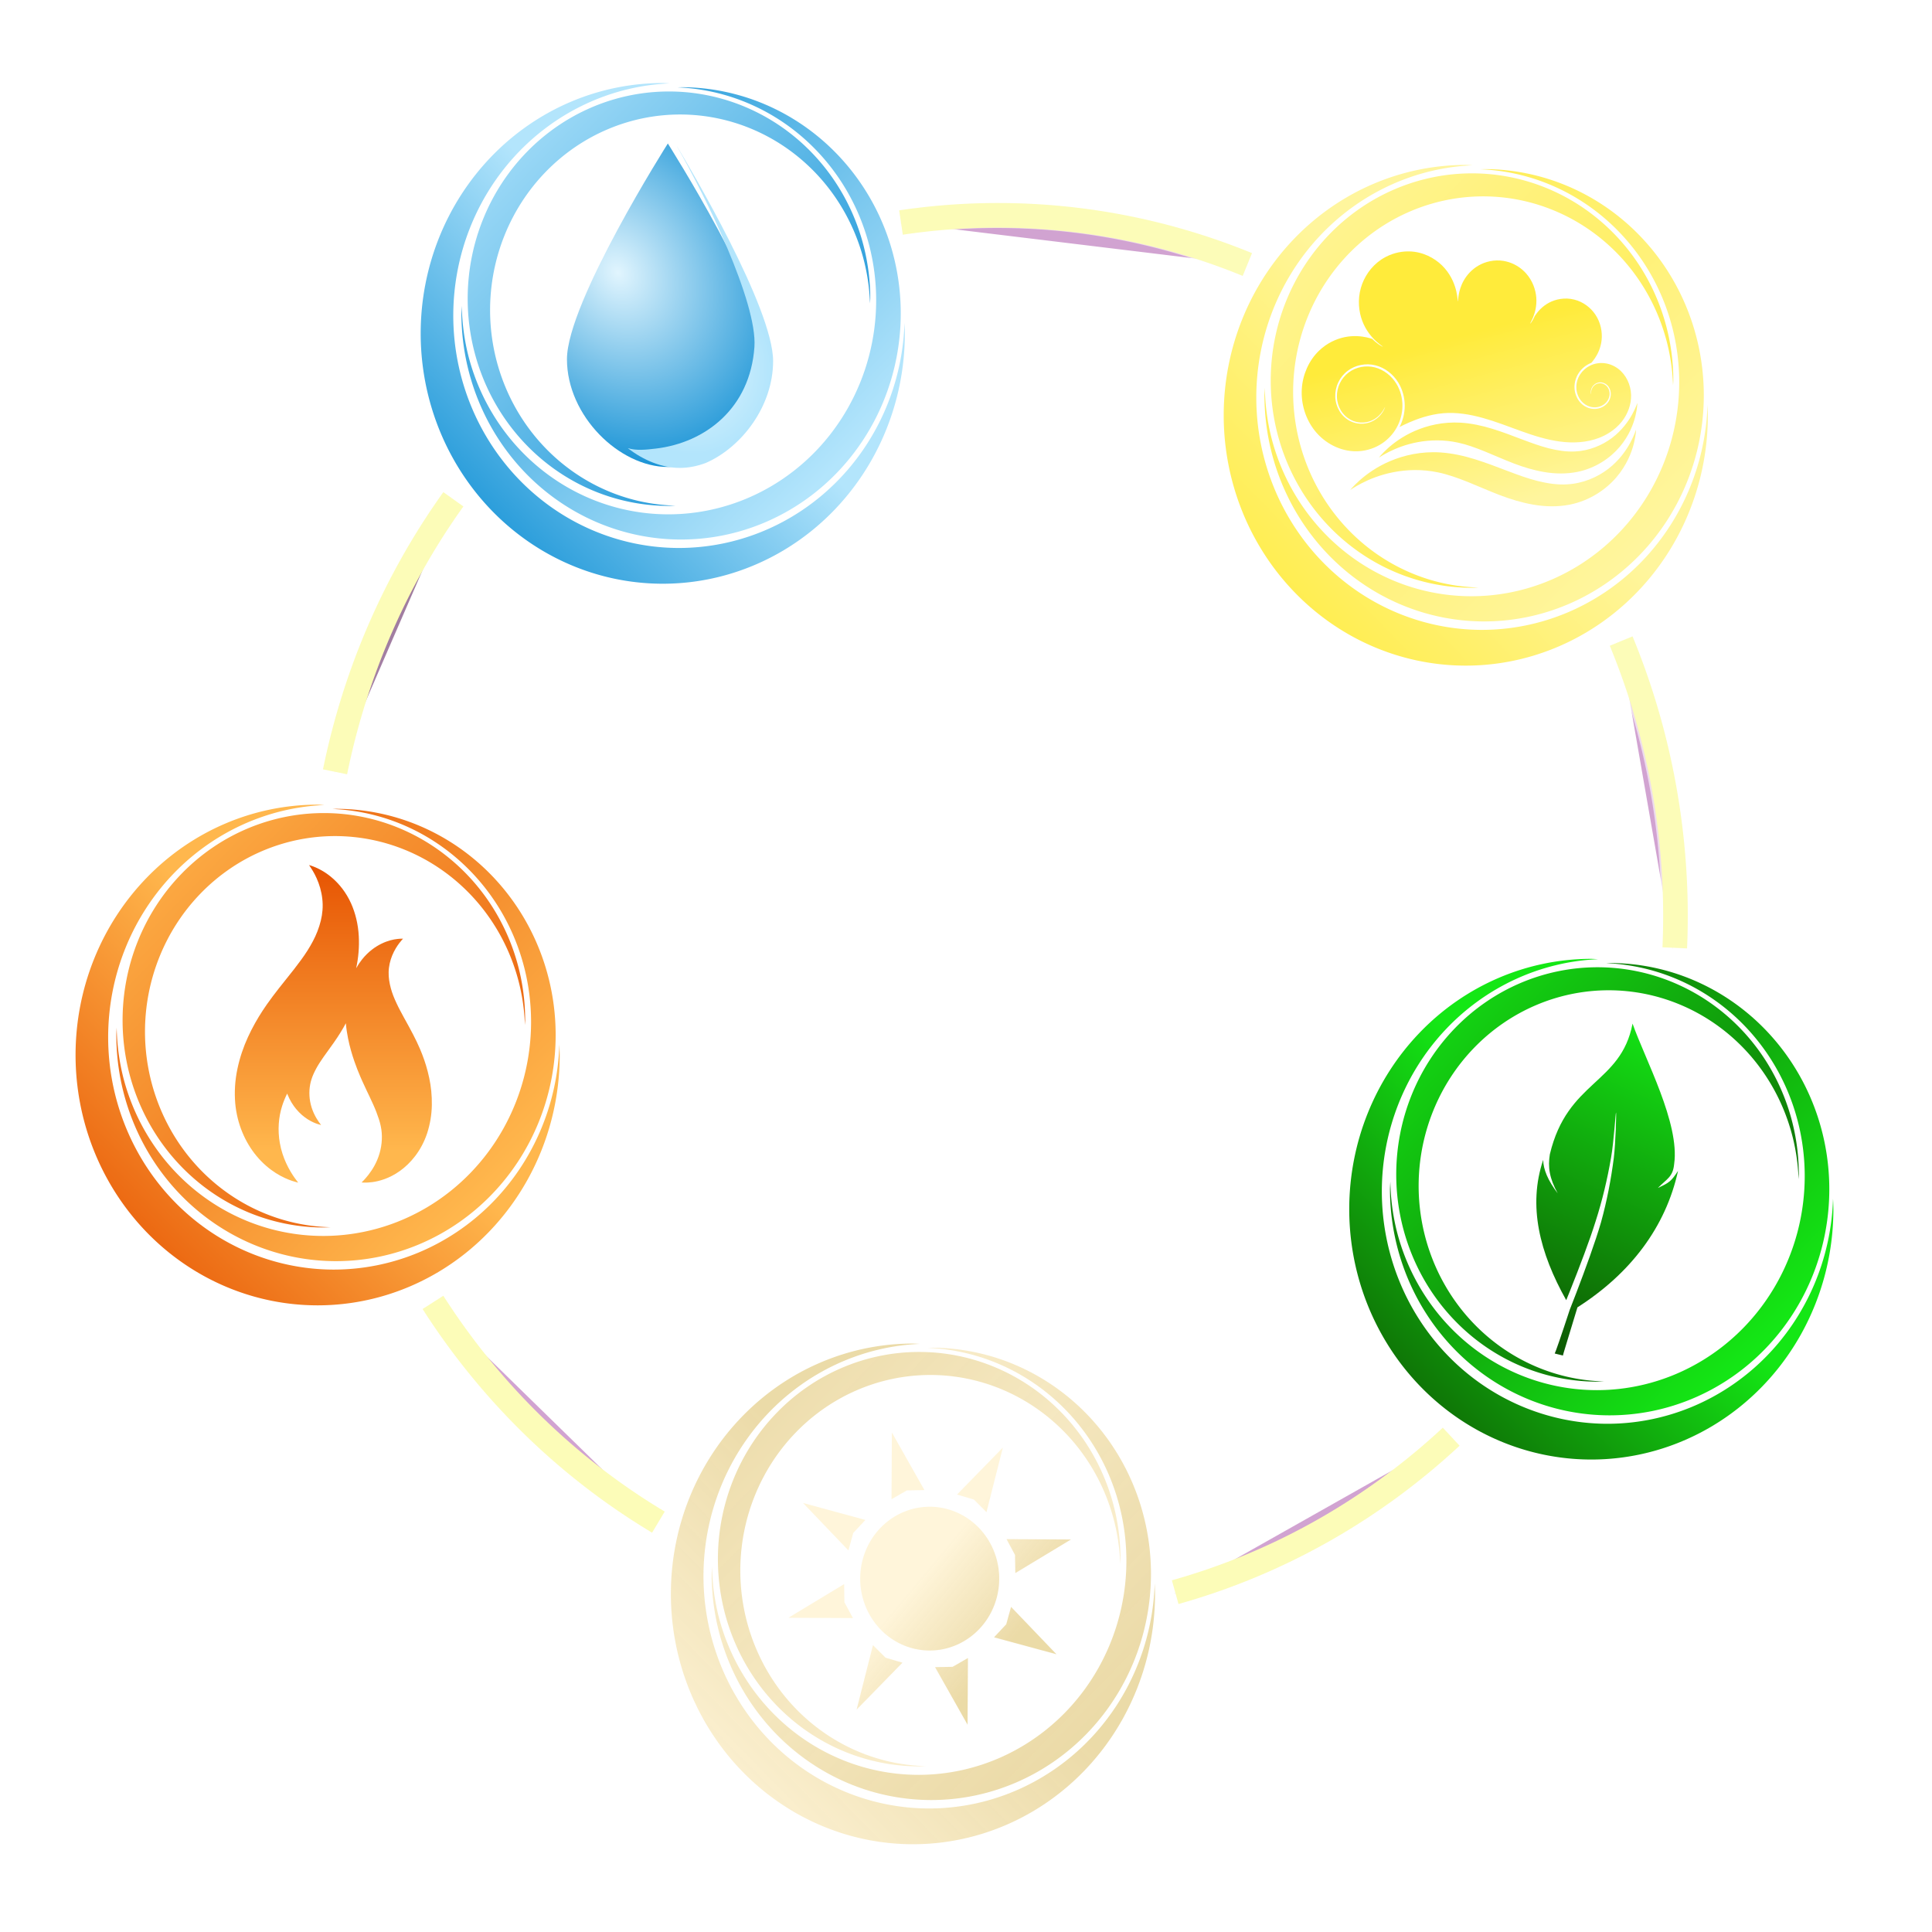 <?xml version="1.0" encoding="UTF-8" standalone="no"?>
<!-- Created with Inkscape (http://www.inkscape.org/) -->

<svg
   width="250"
   height="250"
   viewBox="0 0 66.146 66.146"
   version="1.1"
   id="svg5"
   inkscape:version="1.1.1 (3bf5ae0d25, 2021-09-20)"
   sodipodi:docname="drawing.svg"
   xmlns:inkscape="http://www.inkscape.org/namespaces/inkscape"
   xmlns:sodipodi="http://sodipodi.sourceforge.net/DTD/sodipodi-0.dtd"
   xmlns:xlink="http://www.w3.org/1999/xlink"
   xmlns="http://www.w3.org/2000/svg"
   xmlns:svg="http://www.w3.org/2000/svg">
  <sodipodi:namedview
     id="namedview7"
     pagecolor="#505050"
     bordercolor="#eeeeee"
     borderopacity="1"
     inkscape:pageshadow="0"
     inkscape:pageopacity="0"
     inkscape:pagecheckerboard="0"
     inkscape:document-units="mm"
     showgrid="false"
     inkscape:zoom="2"
     inkscape:cx="-5.5"
     inkscape:cy="62"
     inkscape:window-width="2503"
     inkscape:window-height="1399"
     inkscape:window-x="1299"
     inkscape:window-y="0"
     inkscape:window-maximized="0"
     inkscape:current-layer="layer1"
     units="px" />
  <defs
     id="defs2">
    <linearGradient
       inkscape:collect="always"
       id="linearGradient8120">
      <stop
         style="stop-color:#000000;stop-opacity:1;"
         offset="0"
         id="stop8116" />
      <stop
         style="stop-color:#000000;stop-opacity:0;"
         offset="1"
         id="stop8118" />
    </linearGradient>
    <linearGradient
       id="linearGradient4999"
       inkscape:collect="always">
      <stop
         id="stop4995"
         offset="0"
         style="stop-color:#fff5da;stop-opacity:1" />
      <stop
         id="stop4997"
         offset="1"
         style="stop-color:#ead8a2;stop-opacity:0.933" />
    </linearGradient>
    <linearGradient
       inkscape:collect="always"
       xlink:href="#linearGradient4999"
       id="linearGradient3910-7"
       x1="302.857"
       y1="962.362"
       x2="475"
       y2="790.219"
       gradientUnits="userSpaceOnUse"
       gradientTransform="matrix(0.049,0,0,0.05,8.344,14.334)" />
    <linearGradient
       inkscape:collect="always"
       xlink:href="#linearGradient4999"
       id="linearGradient3918-0"
       x1="328.571"
       y1="628.076"
       x2="592.143"
       y2="891.648"
       gradientUnits="userSpaceOnUse"
       gradientTransform="matrix(0.049,0,0,0.05,8.344,14.334)" />
    <linearGradient
       inkscape:collect="always"
       xlink:href="#linearGradient4999"
       id="linearGradient3920-0"
       x1="614.44"
       y1="914.505"
       x2="332.858"
       y2="635.933"
       gradientUnits="userSpaceOnUse"
       gradientTransform="matrix(0.049,0,0,0.05,8.344,14.334)" />
    <linearGradient
       inkscape:collect="always"
       xlink:href="#linearGradient4999"
       id="linearGradient2361"
       gradientUnits="userSpaceOnUse"
       x1="13.352"
       y1="82.848"
       x2="30.241"
       y2="103.732" />
    <filter
       inkscape:collect="always"
       style="color-interpolation-filters:sRGB"
       id="filter2970"
       x="-0.103"
       y="-0.103"
       width="1.206"
       height="1.206">
      <feGaussianBlur
         inkscape:collect="always"
         stdDeviation="2.421"
         id="feGaussianBlur2972" />
    </filter>
    <linearGradient
       inkscape:collect="always"
       xlink:href="#linearGradient3904"
       id="linearGradient3910-7-1"
       x1="302.857"
       y1="962.362"
       x2="475"
       y2="790.219"
       gradientUnits="userSpaceOnUse"
       gradientTransform="matrix(0.049,0,0,0.05,-0.222,-28.822)" />
    <linearGradient
       inkscape:collect="always"
       id="linearGradient3904">
      <stop
         style="stop-color:#0288d1;stop-opacity:1"
         offset="0"
         id="stop3906" />
      <stop
         style="stop-color:#b3e5fc;stop-opacity:1"
         offset="1"
         id="stop3908" />
    </linearGradient>
    <linearGradient
       inkscape:collect="always"
       xlink:href="#linearGradient3904"
       id="linearGradient3918-0-7"
       x1="328.571"
       y1="628.076"
       x2="592.143"
       y2="891.648"
       gradientUnits="userSpaceOnUse"
       gradientTransform="matrix(0.049,0,0,0.05,-0.222,-28.822)" />
    <linearGradient
       inkscape:collect="always"
       xlink:href="#linearGradient3904"
       id="linearGradient3920-0-3"
       x1="614.44"
       y1="914.505"
       x2="332.858"
       y2="635.933"
       gradientUnits="userSpaceOnUse"
       gradientTransform="matrix(0.049,0,0,0.05,-0.222,-28.822)" />
    <radialGradient
       inkscape:collect="always"
       xlink:href="#linearGradient4548"
       id="radialGradient4544"
       cx="-944.924"
       cy="-435.92"
       fx="-944.924"
       fy="-435.92"
       r="312.462"
       gradientTransform="matrix(0.015,0.02,-0.016,0.013,28.358,33.904)"
       gradientUnits="userSpaceOnUse" />
    <linearGradient
       id="linearGradient4548"
       inkscape:collect="always">
      <stop
         style="stop-color:#e1f5fe;stop-opacity:1"
         offset="0"
         id="stop4552" />
      <stop
         style="stop-color:#0288d1;stop-opacity:1"
         offset="1"
         id="stop4550" />
    </linearGradient>
    <radialGradient
       inkscape:collect="always"
       xlink:href="#linearGradient3925"
       id="radialGradient4682"
       gradientUnits="userSpaceOnUse"
       gradientTransform="matrix(0.735,-0.669,0.679,0.747,-702.524,-127.758)"
       cx="-493.046"
       cy="455.036"
       fx="-493.046"
       fy="455.036"
       r="210.9" />
    <linearGradient
       id="linearGradient3925"
       inkscape:collect="always">
      <stop
         id="stop3927"
         offset="0"
         style="stop-color:#e1f5fe;stop-opacity:1" />
      <stop
         id="stop3929"
         offset="1"
         style="stop-color:#b3e5fc;stop-opacity:1" />
    </linearGradient>
    <filter
       inkscape:collect="always"
       style="color-interpolation-filters:sRGB"
       id="filter4529"
       x="-0.191"
       width="1.382"
       y="-0.093"
       height="1.186">
      <feGaussianBlur
         inkscape:collect="always"
         stdDeviation="30.466"
         id="feGaussianBlur4531" />
    </filter>
    <linearGradient
       inkscape:collect="always"
       xlink:href="#linearGradient6162"
       id="linearGradient3910-3"
       x1="302.857"
       y1="962.362"
       x2="475"
       y2="790.219"
       gradientUnits="userSpaceOnUse"
       gradientTransform="matrix(0.049,0,0,0.05,31.569,1.163)" />
    <linearGradient
       inkscape:collect="always"
       id="linearGradient6162">
      <stop
         style="stop-color:#0d5302;stop-opacity:1"
         offset="0"
         id="stop6164" />
      <stop
         style="stop-color:#14e715;stop-opacity:1"
         offset="1"
         id="stop6166" />
    </linearGradient>
    <linearGradient
       inkscape:collect="always"
       xlink:href="#linearGradient6162"
       id="linearGradient3918-3"
       x1="328.571"
       y1="628.076"
       x2="592.143"
       y2="891.648"
       gradientUnits="userSpaceOnUse"
       gradientTransform="matrix(0.049,0,0,0.05,31.569,1.163)" />
    <linearGradient
       inkscape:collect="always"
       xlink:href="#linearGradient6162"
       id="linearGradient3920-8"
       x1="614.44"
       y1="914.505"
       x2="332.858"
       y2="635.933"
       gradientUnits="userSpaceOnUse"
       gradientTransform="matrix(0.049,0,0,0.05,31.569,1.163)" />
    <linearGradient
       inkscape:collect="always"
       xlink:href="#linearGradient6162"
       id="linearGradient6179"
       x1="302.186"
       y1="702.362"
       x2="480.447"
       y2="296.648"
       gradientUnits="userSpaceOnUse"
       gradientTransform="matrix(0.027,0,0,0.028,44.374,26.829)" />
    <linearGradient
       inkscape:collect="always"
       xlink:href="#linearGradient4489"
       id="linearGradient4130"
       x1="-1851.428"
       y1="652.362"
       x2="-1657.143"
       y2="1378.076"
       gradientUnits="userSpaceOnUse"
       gradientTransform="matrix(0.008,0,0,0.008,65.161,6.181)" />
    <linearGradient
       id="linearGradient4489"
       inkscape:collect="always">
      <stop
         id="stop4491"
         offset="0"
         style="stop-color:#ffeb3b;stop-opacity:1" />
      <stop
         id="stop4493"
         offset="1"
         style="stop-color:#fff59d;stop-opacity:1" />
    </linearGradient>
    <linearGradient
       inkscape:collect="always"
       xlink:href="#linearGradient4489"
       id="linearGradient3910-8"
       x1="302.857"
       y1="962.362"
       x2="475"
       y2="790.219"
       gradientUnits="userSpaceOnUse"
       gradientTransform="matrix(0.049,0,0,0.05,27.271,-26.018)" />
    <linearGradient
       inkscape:collect="always"
       xlink:href="#linearGradient4489"
       id="linearGradient3918-33"
       x1="328.571"
       y1="628.076"
       x2="592.143"
       y2="891.648"
       gradientUnits="userSpaceOnUse"
       gradientTransform="matrix(0.049,0,0,0.05,27.271,-26.018)" />
    <linearGradient
       inkscape:collect="always"
       xlink:href="#linearGradient4489"
       id="linearGradient3920-81"
       x1="614.44"
       y1="914.505"
       x2="332.858"
       y2="635.933"
       gradientUnits="userSpaceOnUse"
       gradientTransform="matrix(0.049,0,0,0.05,27.271,-26.018)" />
    <linearGradient
       inkscape:collect="always"
       xlink:href="#linearGradient5301"
       id="linearGradient3910"
       x1="302.857"
       y1="962.362"
       x2="475"
       y2="790.219"
       gradientUnits="userSpaceOnUse"
       gradientTransform="matrix(0.049,0,0,0.05,-12.037,-4.117)" />
    <linearGradient
       id="linearGradient5301"
       inkscape:collect="always">
      <stop
         id="stop5303"
         offset="0"
         style="stop-color:#e65100;stop-opacity:1" />
      <stop
         id="stop5305"
         offset="1"
         style="stop-color:#ffb74d;stop-opacity:1" />
    </linearGradient>
    <linearGradient
       inkscape:collect="always"
       xlink:href="#linearGradient5301"
       id="linearGradient3918"
       x1="328.571"
       y1="628.076"
       x2="592.143"
       y2="891.648"
       gradientUnits="userSpaceOnUse"
       gradientTransform="matrix(0.049,0,0,0.05,-12.037,-4.117)" />
    <linearGradient
       inkscape:collect="always"
       xlink:href="#linearGradient5301"
       id="linearGradient3920"
       x1="614.44"
       y1="914.505"
       x2="332.858"
       y2="635.933"
       gradientUnits="userSpaceOnUse"
       gradientTransform="matrix(0.049,0,0,0.05,-12.037,-4.117)" />
    <linearGradient
       inkscape:collect="always"
       xlink:href="#linearGradient5301"
       id="linearGradient5497"
       x1="-1400.342"
       y1="1278.636"
       x2="-1400.342"
       y2="4638.636"
       gradientUnits="userSpaceOnUse"
       gradientTransform="matrix(0.003,0,0,0.003,16.013,25.504)" />
    <linearGradient
       inkscape:collect="always"
       xlink:href="#linearGradient4999"
       id="linearGradient2361-2"
       gradientUnits="userSpaceOnUse"
       x1="12.431"
       y1="82.49"
       x2="29.054"
       y2="96.853"
       gradientTransform="matrix(0.171,0,0,0.177,29.566,39.168)" />
    <filter
       inkscape:collect="always"
       style="color-interpolation-filters:sRGB"
       id="filter8833"
       x="-0.613"
       y="-0.721"
       width="2.245"
       height="2.424">
      <feGaussianBlur
         inkscape:collect="always"
         stdDeviation="1.443"
         id="feGaussianBlur8835" />
    </filter>
    <linearGradient
       inkscape:collect="always"
       xlink:href="#linearGradient8120"
       id="linearGradient9035"
       gradientUnits="userSpaceOnUse"
       x1="-6.813"
       y1="12.568"
       x2="71.041"
       y2="61.383"
       gradientTransform="matrix(0.219,0,0,0.227,6.473,2.561)" />
    <linearGradient
       inkscape:collect="always"
       xlink:href="#linearGradient8120"
       id="linearGradient9037"
       gradientUnits="userSpaceOnUse"
       x1="-6.813"
       y1="12.568"
       x2="71.041"
       y2="61.383"
       gradientTransform="matrix(0.219,0,0,0.227,6.473,2.561)" />
    <linearGradient
       inkscape:collect="always"
       xlink:href="#linearGradient8120"
       id="linearGradient9039"
       gradientUnits="userSpaceOnUse"
       x1="-6.813"
       y1="12.568"
       x2="71.041"
       y2="61.383"
       gradientTransform="matrix(0.219,0,0,0.227,6.473,2.561)" />
    <linearGradient
       inkscape:collect="always"
       xlink:href="#linearGradient8120"
       id="linearGradient9041"
       gradientUnits="userSpaceOnUse"
       x1="-6.813"
       y1="12.568"
       x2="71.041"
       y2="61.383"
       gradientTransform="matrix(0.219,0,0,0.227,6.473,2.561)" />
    <linearGradient
       inkscape:collect="always"
       xlink:href="#linearGradient8120"
       id="linearGradient9043"
       gradientUnits="userSpaceOnUse"
       x1="-6.813"
       y1="12.568"
       x2="71.041"
       y2="61.383"
       gradientTransform="matrix(0.219,0,0,0.227,6.473,2.561)" />
  </defs>
  <g
     inkscape:label="Layer 1"
     inkscape:groupmode="layer"
     id="layer1">
    <path
       id="path5574-4"
       style="opacity:0.601;mix-blend-mode:normal;fill:#800080;fill-opacity:1;stroke:#ffffff;stroke-width:3.78;stroke-miterlimit:4;stroke-dasharray:none;stroke-opacity:1;filter:url(#filter8833)"
       d="m 223.604,85.493 a 105.776,105.776 0 0 1 8.479,41.496 v 0 a 105.776,105.776 0 0 1 -0.11,4.826"
       transform="matrix(0.219,0,0,0.227,6.473,2.561)" />
    <path
       id="path7738-2"
       style="opacity:0.601;mix-blend-mode:normal;fill:#800080;fill-opacity:1;stroke:#ffffff;stroke-width:3.78;stroke-miterlimit:4;stroke-dasharray:none;stroke-opacity:1;filter:url(#filter8833)"
       d="m 111.158,22.304 a 105.776,105.776 0 0 1 15.149,-1.09 105.776,105.776 0 0 1 38.931,7.425"
       transform="matrix(0.219,0,0,0.227,6.473,2.561)" />
    <path
       id="path7743-1"
       style="opacity:0.601;mix-blend-mode:normal;fill:#800080;fill-opacity:1;stroke:#ffffff;stroke-width:3.78;stroke-miterlimit:4;stroke-dasharray:none;stroke-opacity:1;filter:url(#filter8833)"
       d="M 22.793,105.235 A 105.776,105.776 0 0 1 41.268,64.086"
       transform="matrix(0.219,0,0,0.227,6.473,2.561)" />
    <path
       id="path7908-9"
       style="opacity:0.601;mix-blend-mode:normal;fill:#800080;fill-opacity:1;stroke:#ffffff;stroke-width:3.78;stroke-miterlimit:4;stroke-dasharray:none;stroke-opacity:1;filter:url(#filter8833)"
       d="M 73.281,218.514 A 105.776,105.776 0 0 1 38.079,185.336"
       transform="matrix(0.219,0,0,0.227,6.473,2.561)" />
    <path
       id="path7993-0"
       style="opacity:0.601;mix-blend-mode:normal;fill:#800080;fill-opacity:1;stroke:#ffffff;stroke-width:3.78;stroke-miterlimit:4;stroke-dasharray:none;stroke-opacity:1;filter:url(#filter8833)"
       d="m 197.068,205.612 a 105.776,105.776 0 0 1 -43.095,23.471"
       transform="matrix(0.219,0,0,0.227,6.473,2.561)" />
    <path
       style="fill:url(#linearGradient3910-7);fill-opacity:1;fill-rule:nonzero;stroke:none;stroke-width:0.036;stroke-linecap:round;stroke-linejoin:round;stroke-miterlimit:4;stroke-dasharray:none;stroke-opacity:1"
       d="m 31.257,45.999 a 8.288,8.571 0 0 0 -8.288,8.571 8.288,8.571 0 0 0 8.288,8.571 8.288,8.571 0 0 0 8.288,-8.571 8.288,8.571 0 0 0 -0.012,-0.359 7.73,7.959 0 0 1 -7.718,7.706 7.73,7.959 0 0 1 -7.73,-7.959 7.73,7.959 0 0 1 7.404,-7.947 8.288,8.571 0 0 0 -0.231,-0.012 z"
       id="path3881-8"
       inkscape:connector-curvature="0" />
    <path
       style="fill:url(#linearGradient3918-0);fill-opacity:1;fill-rule:nonzero;stroke:none;stroke-width:0.036;stroke-linecap:round;stroke-linejoin:round;stroke-miterlimit:4;stroke-dasharray:none;stroke-opacity:1"
       d="m 31.885,46.143 a 7.521,7.743 0 0 0 -0.122,0.004 7.098,7.313 2.175 0 1 6.561,5.402 7.098,7.313 2.175 0 1 -5.026,8.964 7.098,7.313 2.175 0 1 -8.691,-5.157 7.098,7.313 2.175 0 1 -0.23,-1.727 7.521,7.743 0 0 0 -0.012,0.256 7.521,7.743 0 0 0 7.521,7.743 7.521,7.743 0 0 0 7.52,-7.743 7.521,7.743 0 0 0 -7.52,-7.743 z"
       id="ellipse3890-4"
       inkscape:connector-curvature="0" />
    <path
       style="fill:url(#linearGradient3920-0);fill-opacity:1;fill-rule:nonzero;stroke:none;stroke-width:0.036;stroke-linecap:round;stroke-linejoin:round;stroke-miterlimit:4;stroke-dasharray:none;stroke-opacity:1"
       d="m 31.47,46.287 a 6.891,7.094 0 0 0 -6.891,7.094 6.891,7.094 0 0 0 6.891,7.094 6.891,7.094 0 0 0 0.225,-0.008 6.508,6.7 0 0 1 -6.349,-6.692 6.508,6.7 0 0 1 6.508,-6.7 6.508,6.7 0 0 1 6.5,6.469 6.891,7.094 0 0 0 0.008,-0.163 6.891,7.094 0 0 0 -6.891,-7.094 z"
       id="ellipse3897-1"
       inkscape:connector-curvature="0" />
    <path
       id="path4761-8"
       style="opacity:0.335;fill:url(#linearGradient2361);fill-opacity:1;stroke-width:1;stroke-linecap:round;stroke-linejoin:round;filter:url(#filter2970)"
       d="m 5.664,55.832 -0.066,12.896 3.066,-1.701 3.506,-0.061 z m 22.209,2.928 -9.162,9.072 3.367,0.965 2.521,2.434 z m -39.98,10.711 9.072,9.166 0.965,-3.371 2.436,-2.521 z m 24.828,0.734 A 13.909,13.909 0 0 0 9.641,70.67 13.909,13.909 0 0 0 -0.195,87.705 13.909,13.909 0 0 0 16.84,97.539 13.909,13.909 0 0 0 26.676,80.504 13.909,13.909 0 0 0 12.721,70.205 Z m 15.895,6.26 1.699,3.064 0.061,3.502 11.135,-6.502 z m -32.51,8.711 -11.139,6.504 12.898,0.062 -1.705,-3.062 z m 33.412,4.398 -0.967,3.371 -2.436,2.521 12.473,3.273 z m -27.637,7.406 -3.275,12.477 9.164,-9.076 -3.371,-0.961 z m 19.002,2.5 -3.066,1.699 -3.506,0.06 6.506,11.135 z"
       transform="matrix(0.171,0,0,0.177,29.566,39.168)" />
    <path
       id="path4761-8-3"
       style="mix-blend-mode:multiply;fill:url(#linearGradient2361-2);fill-opacity:1;stroke-width:0.174;stroke-linecap:round;stroke-linejoin:round"
       d="m 30.535,49.045 -0.011,2.282 0.525,-0.301 0.6,-0.011 z m 3.799,0.518 -1.567,1.605 0.576,0.171 0.431,0.431 z m -6.839,1.895 1.552,1.622 0.165,-0.596 0.417,-0.446 z m 4.247,0.13 a 2.379,2.461 0 0 0 -0.527,0.082 2.379,2.461 0 0 0 -1.683,3.014 2.379,2.461 0 0 0 2.914,1.74 2.379,2.461 0 0 0 1.683,-3.014 2.379,2.461 0 0 0 -2.387,-1.822 z m 2.719,1.107 0.291,0.542 0.01,0.62 1.905,-1.15 z m -5.561,1.541 -1.905,1.151 2.207,0.011 -0.292,-0.542 z m 5.716,0.778 -0.165,0.596 -0.417,0.446 2.134,0.579 z m -4.728,1.31 -0.56,2.207 1.568,-1.606 -0.577,-0.17 z m 3.251,0.442 -0.525,0.301 -0.6,0.011 1.113,1.97 z" />
    <path
       style="fill:url(#linearGradient3910-7-1);fill-opacity:1;fill-rule:nonzero;stroke:none;stroke-width:0.036;stroke-linecap:round;stroke-linejoin:round;stroke-miterlimit:4;stroke-dasharray:none;stroke-opacity:1"
       d="M 22.691,2.843 A 8.288,8.571 0 0 0 14.403,11.414 a 8.288,8.571 0 0 0 8.288,8.571 8.288,8.571 0 0 0 8.288,-8.571 8.288,8.571 0 0 0 -0.012,-0.359 7.73,7.959 0 0 1 -7.718,7.706 7.73,7.959 0 0 1 -7.73,-7.959 7.73,7.959 0 0 1 7.404,-7.947 8.288,8.571 0 0 0 -0.231,-0.012 z"
       id="path3881-8-1"
       inkscape:connector-curvature="0" />
    <path
       style="fill:url(#linearGradient3918-0-7);fill-opacity:1;fill-rule:nonzero;stroke:none;stroke-width:0.036;stroke-linecap:round;stroke-linejoin:round;stroke-miterlimit:4;stroke-dasharray:none;stroke-opacity:1"
       d="m 23.318,2.987 a 7.521,7.743 0 0 0 -0.122,0.004 7.098,7.313 2.175 0 1 6.561,5.402 7.098,7.313 2.175 0 1 -5.026,8.964 7.098,7.313 2.175 0 1 -8.691,-5.157 7.098,7.313 2.175 0 1 -0.23,-1.727 7.521,7.743 0 0 0 -0.012,0.256 7.521,7.743 0 0 0 7.521,7.743 7.521,7.743 0 0 0 7.52,-7.743 7.521,7.743 0 0 0 -7.52,-7.743 z"
       id="ellipse3890-4-2"
       inkscape:connector-curvature="0" />
    <path
       style="fill:url(#linearGradient3920-0-3);fill-opacity:1;fill-rule:nonzero;stroke:none;stroke-width:0.036;stroke-linecap:round;stroke-linejoin:round;stroke-miterlimit:4;stroke-dasharray:none;stroke-opacity:1"
       d="m 22.903,3.132 a 6.891,7.094 0 0 0 -6.891,7.094 6.891,7.094 0 0 0 6.891,7.094 6.891,7.094 0 0 0 0.225,-0.008 6.508,6.7 0 0 1 -6.349,-6.692 6.508,6.7 0 0 1 6.508,-6.7 6.508,6.7 0 0 1 6.5,6.469 6.891,7.094 0 0 0 0.008,-0.163 6.891,7.094 0 0 0 -6.891,-7.094 z"
       id="ellipse3897-1-0"
       inkscape:connector-curvature="0" />
    <path
       style="fill:url(#radialGradient4544);fill-opacity:1;fill-rule:nonzero;stroke:none;stroke-width:0.02;stroke-linecap:round;stroke-linejoin:round;stroke-miterlimit:4;stroke-dasharray:none;stroke-opacity:1"
       d="m 19.411,12.297 c 0,-1.946 3.454,-7.384 3.454,-7.384 0,0 3.454,5.438 3.454,7.384 0,1.946 -1.798,3.691 -3.454,3.691 -1.655,-1e-6 -3.454,-1.745 -3.454,-3.691 z"
       id="rect4535"
       inkscape:connector-curvature="0"
       sodipodi:nodetypes="zczaz" />
    <path
       style="fill:url(#radialGradient4682);fill-opacity:1;fill-rule:nonzero;stroke:none;stroke-width:1.5;stroke-linecap:round;stroke-linejoin:round;stroke-miterlimit:4;stroke-dasharray:none;stroke-opacity:1;filter:url(#filter4529)"
       d="m -794.953,1.482 c -0.047,0.073 -0.093,0.143 -0.141,0.217 73.08,118.546 211.888,380.596 203.564,489.992 -11.429,150.205 -129.524,234.074 -259.514,248.359 -28.615,3.145 -50.73,5.246 -73.895,-0.998 41.948,30.157 90.277,48.295 137.08,48.295 22.62,0 45.597,-4.247 68.039,-12.027 95.05,-38.344 177.516,-139.337 177.516,-249.244 10e-6,-129.697 -220.189,-474.467 -252.65,-524.594 z"
       id="path4680"
       inkscape:connector-curvature="0"
       transform="matrix(0.013,0,0,0.014,33.519,4.997)" />
    <path
       style="fill:url(#linearGradient3910-3);fill-opacity:1;fill-rule:nonzero;stroke:none;stroke-width:0.036;stroke-linecap:round;stroke-linejoin:round;stroke-miterlimit:4;stroke-dasharray:none;stroke-opacity:1"
       d="m 54.482,32.828 a 8.288,8.571 0 0 0 -8.288,8.571 8.288,8.571 0 0 0 8.288,8.571 8.288,8.571 0 0 0 8.288,-8.571 8.288,8.571 0 0 0 -0.012,-0.359 7.73,7.959 0 0 1 -7.718,7.706 7.73,7.959 0 0 1 -7.73,-7.959 7.73,7.959 0 0 1 7.404,-7.947 8.288,8.571 0 0 0 -0.231,-0.012 z"
       id="path3881-4"
       inkscape:connector-curvature="0" />
    <path
       style="fill:url(#linearGradient3918-3);fill-opacity:1;fill-rule:nonzero;stroke:none;stroke-width:0.036;stroke-linecap:round;stroke-linejoin:round;stroke-miterlimit:4;stroke-dasharray:none;stroke-opacity:1"
       d="m 55.109,32.972 a 7.521,7.743 0 0 0 -0.122,0.004 7.098,7.313 2.175 0 1 6.561,5.402 7.098,7.313 2.175 0 1 -5.026,8.964 7.098,7.313 2.175 0 1 -8.691,-5.157 7.098,7.313 2.175 0 1 -0.23,-1.727 7.521,7.743 0 0 0 -0.012,0.256 7.521,7.743 0 0 0 7.521,7.743 7.521,7.743 0 0 0 7.52,-7.743 7.521,7.743 0 0 0 -7.52,-7.743 z"
       id="ellipse3890-0"
       inkscape:connector-curvature="0" />
    <path
       style="fill:url(#linearGradient3920-8);fill-opacity:1;fill-rule:nonzero;stroke:none;stroke-width:0.036;stroke-linecap:round;stroke-linejoin:round;stroke-miterlimit:4;stroke-dasharray:none;stroke-opacity:1"
       d="m 54.694,33.116 a 6.891,7.094 0 0 0 -6.891,7.094 6.891,7.094 0 0 0 6.891,7.094 6.891,7.094 0 0 0 0.225,-0.008 6.508,6.7 0 0 1 -6.349,-6.692 6.508,6.7 0 0 1 6.508,-6.7 6.508,6.7 0 0 1 6.5,6.469 6.891,7.094 0 0 0 0.008,-0.163 6.891,7.094 0 0 0 -6.891,-7.094 z"
       id="ellipse3897-2"
       inkscape:connector-curvature="0" />
    <path
       inkscape:connector-curvature="0"
       id="path4449-3"
       d="m 55.894,35.047 c -0.403,2.082 -2.23,1.939 -2.832,4.473 -0.07,0.433 -0.018,0.818 0.27,1.337 -0.336,-0.441 -0.494,-0.821 -0.498,-1.147 -0.528,1.573 -0.123,3.18 0.789,4.804 0.04,-0.1 0.08,-0.196 0.121,-0.298 0.335,-0.838 0.684,-1.755 0.887,-2.409 0.229,-0.712 0.401,-1.44 0.527,-2.173 0.046,-0.254 0.085,-0.641 0.114,-0.964 0.029,-0.323 0.049,-0.582 0.056,-0.582 0.008,4.03e-4 0.004,0.26 -0.009,0.584 -0.013,0.323 -0.036,0.713 -0.067,0.972 -0.095,0.739 -0.237,1.478 -0.438,2.203 -0.191,0.661 -0.53,1.59 -0.852,2.432 -0.074,0.194 -0.148,0.383 -0.219,0.564 -0.28,0.858 -0.504,1.5 -0.514,1.497 l 0.282,0.07 c -0.01,-0.003 0.216,-0.716 0.496,-1.65 1.814,-1.157 3.02,-2.745 3.444,-4.672 -0.243,0.366 -0.297,0.399 -0.689,0.584 0.311,-0.318 0.514,-0.374 0.556,-0.821 0.2,-1.39 -0.996,-3.584 -1.424,-4.806 z"
       style="fill:url(#linearGradient6179);fill-rule:evenodd;stroke:none;stroke-width:0.024px;stroke-linecap:butt;stroke-linejoin:miter;stroke-opacity:1" />
    <path
       inkscape:connector-curvature="0"
       id="rect4035"
       d="m 48.201,8.607 v 2.47e-5 c -0.283,0.002 -0.579,0.078 -0.845,0.238 -0.022,0.014 -0.044,0.028 -0.066,0.042 -0.354,0.238 -0.592,0.599 -0.697,0.967 -0.119,0.416 -0.07,0.823 0.047,1.133 0.125,0.331 0.324,0.558 0.466,0.689 0.146,0.135 0.244,0.187 0.24,0.195 -0.001,0.002 -0.105,-0.04 -0.26,-0.17 -0.033,-0.028 -0.07,-0.061 -0.108,-0.099 -0.043,-0.014 -0.107,-0.034 -0.196,-0.053 -0.163,-0.035 -0.429,-0.07 -0.741,-0.007 -0.277,0.057 -0.603,0.196 -0.884,0.468 -0.165,0.159 -0.31,0.362 -0.416,0.603 -0.095,0.216 -0.159,0.461 -0.172,0.72 -0.013,0.243 0.017,0.498 0.095,0.747 0.073,0.233 0.189,0.461 0.347,0.661 0.169,0.214 0.389,0.396 0.642,0.523 0.241,0.121 0.514,0.191 0.792,0.187 0.269,-0.004 0.543,-0.075 0.785,-0.215 0.029,-0.017 0.058,-0.035 0.086,-0.053 0.204,-0.136 0.375,-0.319 0.495,-0.53 0.132,-0.232 0.203,-0.495 0.205,-0.755 0.002,-0.27 -0.071,-0.534 -0.203,-0.753 -0.084,-0.14 -0.194,-0.261 -0.318,-0.357 -0.128,-0.099 -0.272,-0.17 -0.421,-0.209 -0.155,-0.04 -0.316,-0.043 -0.467,-0.015 -0.158,0.03 -0.306,0.094 -0.429,0.186 -0.131,0.098 -0.235,0.226 -0.303,0.366 -0.074,0.15 -0.107,0.314 -0.103,0.469 0.005,0.17 0.054,0.33 0.132,0.462 0.088,0.147 0.211,0.258 0.342,0.327 0.109,0.057 0.224,0.086 0.332,0.092 0.126,0.008 0.243,-0.013 0.342,-0.051 0.126,-0.047 0.224,-0.121 0.295,-0.19 0.082,-0.08 0.133,-0.16 0.162,-0.211 0.03,-0.053 0.042,-0.083 0.044,-0.082 0.001,5.16e-4 -0.006,0.032 -0.033,0.088 -0.026,0.054 -0.074,0.138 -0.156,0.223 -0.07,0.073 -0.17,0.152 -0.299,0.204 -0.102,0.041 -0.223,0.066 -0.356,0.06 -0.113,-0.005 -0.234,-0.033 -0.351,-0.091 -0.139,-0.071 -0.271,-0.186 -0.365,-0.341 -0.084,-0.139 -0.138,-0.307 -0.145,-0.488 -0.006,-0.166 0.028,-0.34 0.105,-0.5 0.072,-0.15 0.181,-0.286 0.32,-0.391 0.131,-0.099 0.287,-0.169 0.455,-0.201 0.16,-0.031 0.331,-0.029 0.496,0.013 0.159,0.04 0.312,0.115 0.448,0.219 0.132,0.101 0.247,0.228 0.337,0.376 0.14,0.231 0.218,0.509 0.217,0.794 -0.001,0.247 -0.062,0.497 -0.175,0.722 0.074,-0.039 0.185,-0.095 0.335,-0.159 0.246,-0.106 0.678,-0.273 1.166,-0.313 0.213,-0.017 0.441,-0.011 0.685,0.022 0.218,0.029 0.44,0.078 0.673,0.143 0.445,0.125 0.822,0.276 1.315,0.453 0.407,0.146 0.858,0.293 1.321,0.353 0.435,0.057 0.905,0.039 1.337,-0.128 0.118,-0.046 0.234,-0.103 0.343,-0.172 0.166,-0.105 0.314,-0.234 0.434,-0.386 0.205,-0.261 0.323,-0.586 0.316,-0.906 -0.004,-0.177 -0.047,-0.351 -0.122,-0.505 -0.077,-0.158 -0.187,-0.296 -0.321,-0.397 -0.139,-0.104 -0.301,-0.17 -0.465,-0.189 -0.171,-0.02 -0.343,0.009 -0.492,0.081 -0.139,0.067 -0.258,0.171 -0.34,0.296 -0.087,0.131 -0.134,0.286 -0.135,0.435 -0.001,0.107 0.021,0.211 0.061,0.305 0.042,0.098 0.104,0.183 0.18,0.248 0.08,0.069 0.174,0.114 0.27,0.134 0.103,0.021 0.207,0.014 0.299,-0.018 0.087,-0.03 0.164,-0.082 0.22,-0.147 0.061,-0.071 0.099,-0.158 0.108,-0.244 0.01,-0.096 -0.014,-0.189 -0.061,-0.259 -0.055,-0.081 -0.138,-0.13 -0.216,-0.142 -0.112,-0.018 -0.211,0.034 -0.267,0.093 -0.066,0.07 -0.084,0.156 -0.089,0.204 -0.004,0.053 0.003,0.079 -2.38e-4,0.08 -3.82e-4,0 -0.012,-0.026 -0.011,-0.08 8.36e-4,-0.05 0.015,-0.141 0.084,-0.219 0.058,-0.065 0.163,-0.125 0.287,-0.109 0.087,0.012 0.18,0.062 0.242,0.152 0.053,0.076 0.082,0.179 0.072,0.285 -0.009,0.095 -0.048,0.192 -0.115,0.271 -0.061,0.073 -0.144,0.13 -0.239,0.164 -0.1,0.036 -0.213,0.046 -0.325,0.024 -0.105,-0.021 -0.208,-0.069 -0.296,-0.143 -0.083,-0.07 -0.152,-0.162 -0.198,-0.268 -0.045,-0.101 -0.07,-0.214 -0.069,-0.331 8.36e-4,-0.163 0.05,-0.33 0.143,-0.473 0.089,-0.136 0.215,-0.248 0.365,-0.322 0.023,-0.011 0.046,-0.021 0.07,-0.031 0.028,-0.032 0.07,-0.082 0.119,-0.153 0.089,-0.131 0.203,-0.346 0.232,-0.626 0.028,-0.267 -0.026,-0.594 -0.217,-0.876 -0.078,-0.115 -0.178,-0.22 -0.295,-0.307 -0.132,-0.097 -0.277,-0.165 -0.424,-0.202 -0.325,-0.082 -0.64,-0.014 -0.868,0.108 -0.229,0.123 -0.377,0.297 -0.461,0.42 -0.01,0.015 -0.019,0.029 -0.028,0.043 -0.005,0.012 -0.011,0.024 -0.016,0.036 -0.071,0.151 -0.134,0.218 -0.137,0.216 -0.006,-0.004 0.03,-0.057 0.077,-0.162 0.006,-0.016 0.014,-0.034 0.023,-0.054 0.002,-0.005 0.004,-0.01 0.006,-0.015 0.058,-0.147 0.125,-0.381 0.103,-0.663 -0.021,-0.266 -0.125,-0.576 -0.352,-0.829 -0.149,-0.167 -0.349,-0.303 -0.578,-0.378 -0.063,-0.021 -0.128,-0.036 -0.192,-0.047 -0.315,-0.051 -0.622,0.023 -0.86,0.161 -0.228,0.133 -0.39,0.319 -0.493,0.496 -0.111,0.19 -0.157,0.373 -0.179,0.494 -0.013,0.072 -0.018,0.126 -0.021,0.158 -4.06e-4,0.048 -0.004,0.073 -0.005,0.073 C 49.904,10.314 49.91,10.192 49.861,9.98 49.815,9.775 49.708,9.466 49.462,9.184 49.232,8.92 48.871,8.682 48.427,8.621 c -0.065,-0.009 -0.131,-0.014 -0.199,-0.014 -0.009,-7.41e-5 -0.018,-1.235e-4 -0.027,-7.41e-5 z m 7.857,5.188 c 0,0 -0.047,0.156 -0.178,0.394 -0.131,0.237 -0.351,0.55 -0.694,0.807 -0.339,0.255 -0.785,0.44 -1.267,0.461 -0.291,0.015 -0.592,-0.032 -0.902,-0.11 -0.295,-0.076 -0.589,-0.184 -0.89,-0.297 -0.014,-0.005 -0.027,-0.01 -0.041,-0.015 -0.314,-0.119 -0.646,-0.248 -0.993,-0.354 -0.355,-0.109 -0.718,-0.188 -1.089,-0.21 -0.597,-0.034 -1.133,0.095 -1.56,0.281 -0.432,0.188 -0.744,0.428 -0.943,0.61 -0.199,0.183 -0.292,0.306 -0.292,0.306 0,0 0.126,-0.088 0.358,-0.204 0.234,-0.117 0.569,-0.253 0.988,-0.329 0.413,-0.075 0.886,-0.086 1.366,0.02 0.302,0.065 0.6,0.174 0.916,0.302 0.31,0.126 0.624,0.268 0.956,0.396 0.014,0.006 0.029,0.011 0.043,0.017 0.32,0.122 0.661,0.227 1.021,0.289 0.38,0.066 0.771,0.072 1.149,-0.003 0.629,-0.129 1.124,-0.475 1.449,-0.858 0.326,-0.385 0.472,-0.787 0.538,-1.061 0.067,-0.278 0.064,-0.441 0.064,-0.441 z m -0.045,0.912 c 0,0 -0.049,0.173 -0.191,0.439 -0.141,0.264 -0.381,0.616 -0.759,0.906 -0.375,0.289 -0.87,0.502 -1.412,0.531 -0.327,0.02 -0.664,-0.03 -1.01,-0.116 -0.329,-0.083 -0.658,-0.203 -0.991,-0.329 -0.015,-0.006 -0.03,-0.011 -0.045,-0.017 -0.348,-0.132 -0.715,-0.275 -1.096,-0.394 -0.39,-0.122 -0.789,-0.21 -1.195,-0.237 -0.654,-0.042 -1.243,0.095 -1.716,0.295 -0.477,0.202 -0.823,0.462 -1.045,0.659 -0.222,0.198 -0.327,0.333 -0.327,0.333 0,0 0.138,-0.1 0.393,-0.232 0.257,-0.133 0.626,-0.289 1.09,-0.379 0.458,-0.089 0.984,-0.107 1.521,0.006 0.337,0.07 0.671,0.189 1.023,0.329 0.345,0.138 0.693,0.295 1.059,0.436 0.016,0.006 0.032,0.012 0.048,0.018 0.353,0.134 0.728,0.251 1.122,0.32 0.416,0.074 0.844,0.083 1.258,0.003 0.688,-0.137 1.233,-0.512 1.593,-0.928 0.361,-0.419 0.527,-0.859 0.604,-1.16 0.077,-0.305 0.077,-0.485 0.077,-0.485 z"
       style="fill:url(#linearGradient4130);fill-opacity:1;fill-rule:nonzero;stroke:none;stroke-width:0.036;stroke-linecap:round;stroke-linejoin:round;stroke-miterlimit:4;stroke-dasharray:none;stroke-opacity:1" />
    <path
       inkscape:connector-curvature="0"
       id="path3881-3"
       d="m 50.184,5.647 a 8.288,8.571 0 0 0 -8.288,8.571 8.288,8.571 0 0 0 8.288,8.571 8.288,8.571 0 0 0 8.288,-8.571 8.288,8.571 0 0 0 -0.012,-0.359 7.73,7.959 0 0 1 -7.718,7.706 7.73,7.959 0 0 1 -7.73,-7.959 7.73,7.959 0 0 1 7.404,-7.947 8.288,8.571 0 0 0 -0.231,-0.012 z"
       style="fill:url(#linearGradient3910-8);fill-opacity:1;fill-rule:nonzero;stroke:none;stroke-width:0.036;stroke-linecap:round;stroke-linejoin:round;stroke-miterlimit:4;stroke-dasharray:none;stroke-opacity:1" />
    <path
       inkscape:connector-curvature="0"
       id="ellipse3890-1"
       d="m 50.812,5.791 a 7.521,7.743 0 0 0 -0.122,0.004 7.098,7.313 2.175 0 1 6.561,5.402 7.098,7.313 2.175 0 1 -5.026,8.964 7.098,7.313 2.175 0 1 -8.691,-5.157 7.098,7.313 2.175 0 1 -0.23,-1.727 7.521,7.743 0 0 0 -0.012,0.256 7.521,7.743 0 0 0 7.521,7.743 7.521,7.743 0 0 0 7.52,-7.743 7.521,7.743 0 0 0 -7.52,-7.743 z"
       style="fill:url(#linearGradient3918-33);fill-opacity:1;fill-rule:nonzero;stroke:none;stroke-width:0.036;stroke-linecap:round;stroke-linejoin:round;stroke-miterlimit:4;stroke-dasharray:none;stroke-opacity:1" />
    <path
       inkscape:connector-curvature="0"
       id="ellipse3897-8"
       d="m 50.397,5.935 a 6.891,7.094 0 0 0 -6.891,7.094 6.891,7.094 0 0 0 6.891,7.094 6.891,7.094 0 0 0 0.225,-0.008 6.508,6.7 0 0 1 -6.349,-6.692 6.508,6.7 0 0 1 6.508,-6.7 6.508,6.7 0 0 1 6.5,6.469 6.891,7.094 0 0 0 0.008,-0.163 6.891,7.094 0 0 0 -6.891,-7.094 z"
       style="fill:url(#linearGradient3920-81);fill-opacity:1;fill-rule:nonzero;stroke:none;stroke-width:0.036;stroke-linecap:round;stroke-linejoin:round;stroke-miterlimit:4;stroke-dasharray:none;stroke-opacity:1" />
    <path
       style="fill:url(#linearGradient3910);fill-opacity:1;fill-rule:nonzero;stroke:none;stroke-width:0.036;stroke-linecap:round;stroke-linejoin:round;stroke-miterlimit:4;stroke-dasharray:none;stroke-opacity:1"
       d="m 10.875,27.549 a 8.288,8.571 0 0 0 -8.288,8.571 8.288,8.571 0 0 0 8.288,8.571 8.288,8.571 0 0 0 8.288,-8.571 8.288,8.571 0 0 0 -0.012,-0.359 7.73,7.959 0 0 1 -7.718,7.706 7.73,7.959 0 0 1 -7.73,-7.959 7.73,7.959 0 0 1 7.404,-7.947 8.288,8.571 0 0 0 -0.231,-0.012 z"
       id="path3881"
       inkscape:connector-curvature="0" />
    <path
       style="fill:url(#linearGradient3918);fill-opacity:1;fill-rule:nonzero;stroke:none;stroke-width:0.036;stroke-linecap:round;stroke-linejoin:round;stroke-miterlimit:4;stroke-dasharray:none;stroke-opacity:1"
       d="m 11.503,27.693 a 7.521,7.743 0 0 0 -0.122,0.004 7.098,7.313 2.175 0 1 6.561,5.402 7.098,7.313 2.175 0 1 -5.026,8.964 7.098,7.313 2.175 0 1 -8.691,-5.157 7.098,7.313 2.175 0 1 -0.23,-1.727 7.521,7.743 0 0 0 -0.012,0.256 7.521,7.743 0 0 0 7.521,7.743 7.521,7.743 0 0 0 7.52,-7.743 7.521,7.743 0 0 0 -7.52,-7.743 z"
       id="ellipse3890"
       inkscape:connector-curvature="0" />
    <path
       style="fill:url(#linearGradient3920);fill-opacity:1;fill-rule:nonzero;stroke:none;stroke-width:0.036;stroke-linecap:round;stroke-linejoin:round;stroke-miterlimit:4;stroke-dasharray:none;stroke-opacity:1"
       d="m 11.088,27.837 a 6.891,7.094 0 0 0 -6.891,7.094 6.891,7.094 0 0 0 6.891,7.094 6.891,7.094 0 0 0 0.225,-0.008 6.508,6.7 0 0 1 -6.349,-6.692 6.508,6.7 0 0 1 6.508,-6.7 6.508,6.7 0 0 1 6.5,6.469 6.891,7.094 0 0 0 0.008,-0.163 6.891,7.094 0 0 0 -6.891,-7.094 z"
       id="ellipse3897"
       inkscape:connector-curvature="0" />
    <path
       inkscape:connector-curvature="0"
       id="path5475"
       d="m 10.581,29.619 c 0,0 0.054,0.07 0.132,0.203 0.078,0.133 0.177,0.329 0.248,0.577 0.064,0.228 0.103,0.494 0.08,0.766 -0.018,0.238 -0.079,0.479 -0.175,0.726 -0.087,0.224 -0.204,0.441 -0.343,0.66 -0.132,0.208 -0.285,0.411 -0.452,0.628 -0.172,0.222 -0.335,0.417 -0.526,0.662 -0.136,0.174 -0.274,0.355 -0.41,0.549 -0.048,0.068 -0.095,0.138 -0.142,0.21 -0.18,0.275 -0.353,0.578 -0.505,0.91 -0.155,0.337 -0.278,0.7 -0.358,1.078 -0.084,0.393 -0.11,0.797 -0.076,1.19 0.033,0.356 0.118,0.683 0.236,0.972 0.132,0.323 0.302,0.596 0.485,0.818 0.223,0.271 0.461,0.462 0.668,0.594 0.227,0.144 0.427,0.224 0.558,0.268 0.134,0.045 0.209,0.059 0.209,0.059 0,0 -0.05,-0.06 -0.13,-0.173 -0.079,-0.113 -0.186,-0.281 -0.284,-0.496 -0.09,-0.197 -0.171,-0.431 -0.216,-0.689 -0.037,-0.211 -0.051,-0.435 -0.035,-0.663 0.014,-0.204 0.052,-0.407 0.113,-0.599 0.045,-0.144 0.104,-0.286 0.174,-0.429 0.005,0.013 0.01,0.026 0.015,0.038 0.078,0.193 0.18,0.356 0.289,0.488 0.133,0.162 0.275,0.276 0.399,0.355 0.135,0.086 0.255,0.134 0.333,0.16 0.08,0.027 0.125,0.035 0.125,0.035 0,0 -0.03,-0.036 -0.077,-0.103 -0.047,-0.067 -0.111,-0.168 -0.17,-0.296 -0.054,-0.118 -0.102,-0.257 -0.129,-0.411 -0.022,-0.126 -0.03,-0.259 -0.021,-0.396 0.009,-0.121 0.031,-0.243 0.068,-0.357 0.04,-0.127 0.099,-0.253 0.169,-0.382 0.068,-0.125 0.15,-0.248 0.239,-0.376 0.088,-0.127 0.186,-0.258 0.285,-0.398 0.026,-0.037 0.052,-0.074 0.079,-0.111 0.075,-0.107 0.152,-0.222 0.227,-0.344 0.061,-0.098 0.121,-0.201 0.178,-0.309 0.015,0.176 0.041,0.349 0.075,0.518 0.057,0.283 0.134,0.548 0.219,0.792 0.063,0.18 0.129,0.349 0.196,0.505 0.024,0.055 0.047,0.109 0.071,0.162 0.09,0.203 0.181,0.386 0.263,0.561 0.082,0.175 0.159,0.339 0.22,0.5 0.063,0.166 0.118,0.323 0.15,0.48 0.067,0.303 0.047,0.637 -0.04,0.936 -0.089,0.311 -0.246,0.562 -0.381,0.735 -0.134,0.172 -0.234,0.261 -0.234,0.261 0,0 0.129,0.02 0.363,-0.01 0.228,-0.03 0.583,-0.12 0.952,-0.385 0.359,-0.258 0.726,-0.681 0.927,-1.282 0.102,-0.311 0.158,-0.642 0.163,-0.974 0.005,-0.319 -0.026,-0.632 -0.09,-0.928 -0.061,-0.291 -0.145,-0.56 -0.24,-0.805 -0.025,-0.064 -0.05,-0.126 -0.076,-0.187 -0.073,-0.172 -0.152,-0.333 -0.23,-0.484 -0.104,-0.204 -0.211,-0.392 -0.307,-0.567 -0.098,-0.181 -0.189,-0.346 -0.265,-0.511 -0.081,-0.172 -0.149,-0.34 -0.195,-0.511 -0.051,-0.189 -0.08,-0.37 -0.076,-0.549 0.002,-0.205 0.052,-0.405 0.121,-0.575 0.076,-0.186 0.171,-0.33 0.246,-0.428 0.075,-0.098 0.125,-0.148 0.125,-0.148 0,0 -0.069,-0.006 -0.197,0.009 -0.125,0.014 -0.32,0.053 -0.544,0.163 -0.206,0.101 -0.446,0.268 -0.659,0.534 -0.073,0.092 -0.142,0.194 -0.204,0.304 0.08,-0.367 0.109,-0.736 0.09,-1.09 -0.021,-0.42 -0.119,-0.806 -0.266,-1.134 -0.171,-0.378 -0.402,-0.653 -0.614,-0.842 -0.23,-0.206 -0.449,-0.321 -0.593,-0.383 -0.147,-0.064 -0.231,-0.082 -0.231,-0.082 z"
       style="fill:url(#linearGradient5497);fill-rule:evenodd;stroke:none;stroke-width:0.024px;stroke-linecap:butt;stroke-linejoin:miter;stroke-opacity:1" />
    <path
       id="path5574"
       style="fill:url(#linearGradient9035);fill-opacity:1;stroke:#fcfcb8;stroke-width:0.843;stroke-miterlimit:4;stroke-dasharray:none;stroke-opacity:1"
       d="m 55.504,21.948 a 23.194,23.987 0 0 1 1.859,9.41 v 0 a 23.194,23.987 0 0 1 -0.024,1.094" />
    <path
       id="path7738"
       style="fill:url(#linearGradient9037);fill-opacity:1;stroke:#fcfcb8;stroke-width:0.843;stroke-miterlimit:4;stroke-dasharray:none;stroke-opacity:1"
       d="m 30.847,7.619 a 23.194,23.987 0 0 1 3.322,-0.247 23.194,23.987 0 0 1 8.537,1.684" />
    <path
       id="path7743"
       style="fill:url(#linearGradient9039);fill-opacity:1;stroke:#fcfcb8;stroke-width:0.843;stroke-miterlimit:4;stroke-dasharray:none;stroke-opacity:1"
       d="m 11.471,26.425 a 23.194,23.987 0 0 1 4.051,-9.331" />
    <path
       id="path7908"
       style="fill:url(#linearGradient9041);fill-opacity:1;stroke:#fcfcb8;stroke-width:0.843;stroke-miterlimit:4;stroke-dasharray:none;stroke-opacity:1"
       d="M 22.542,52.113 A 23.194,23.987 0 0 1 14.823,44.59" />
    <path
       id="path7993"
       style="fill:url(#linearGradient9043);fill-opacity:1;stroke:#fcfcb8;stroke-width:0.843;stroke-miterlimit:4;stroke-dasharray:none;stroke-opacity:1"
       d="m 49.685,49.188 a 23.194,23.987 0 0 1 -9.45,5.323" />
  </g>
</svg>
